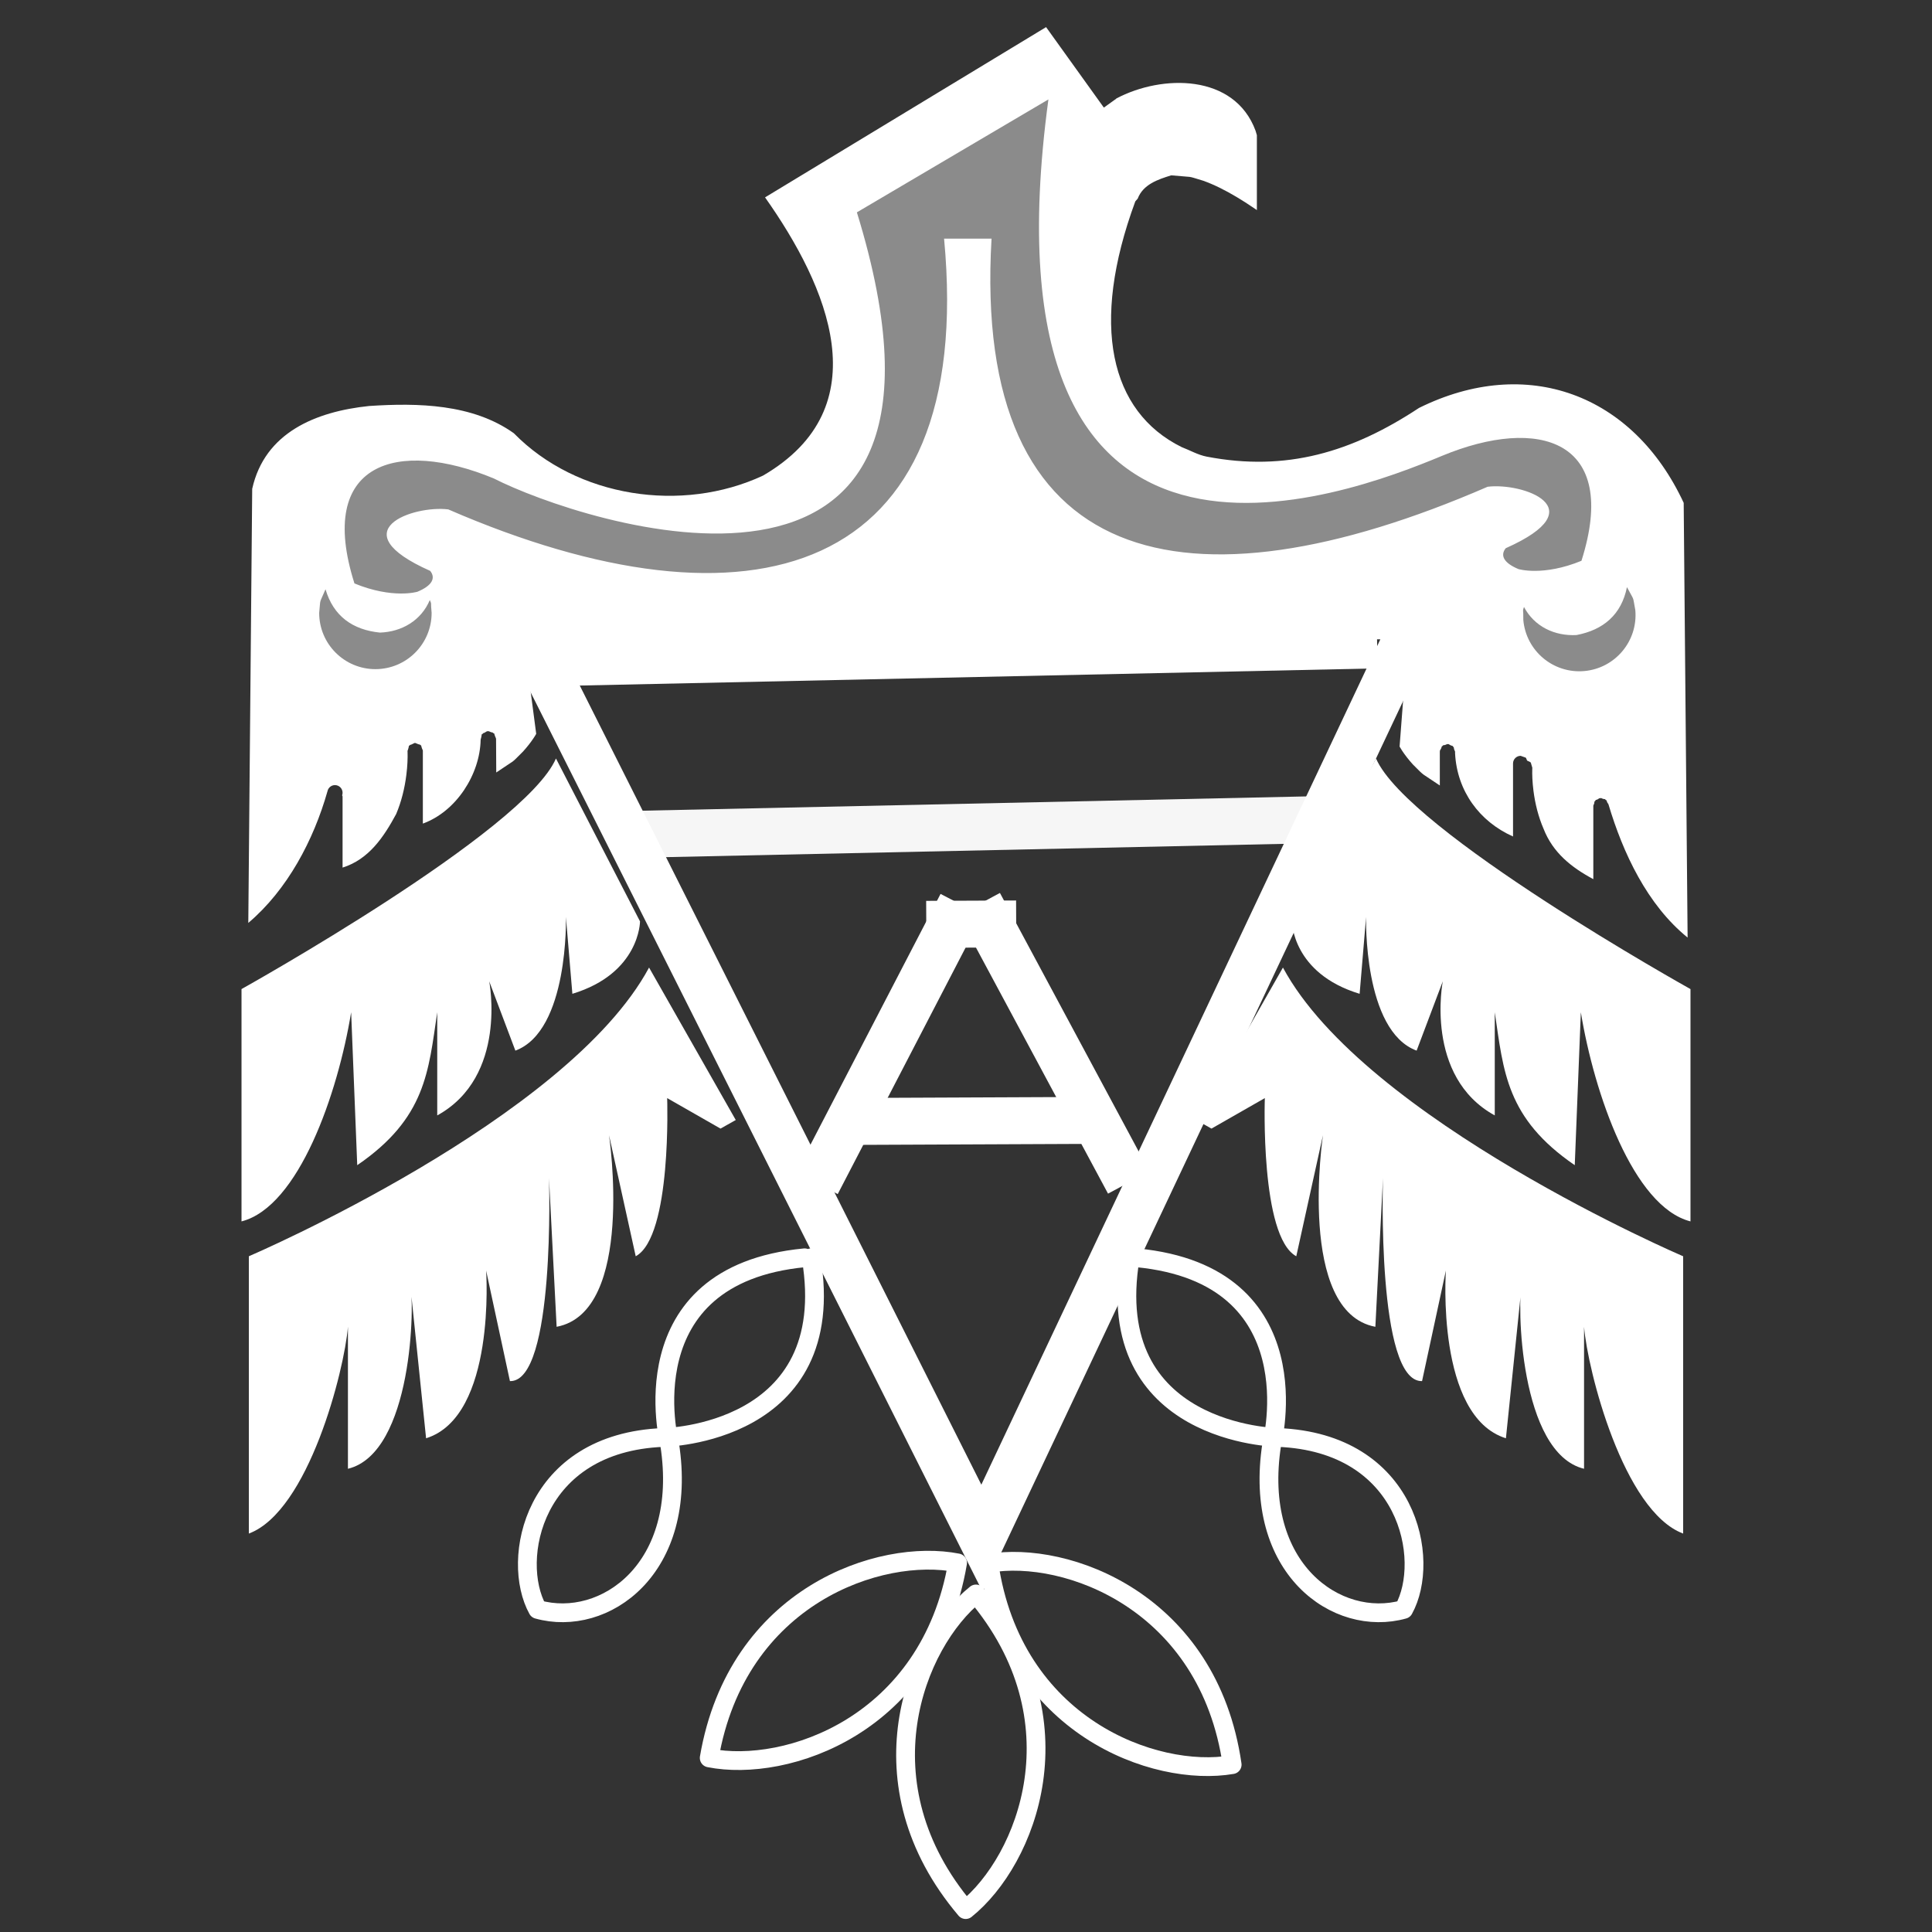 <?xml version="1.0" encoding="UTF-8"?>
<!DOCTYPE svg PUBLIC "-//W3C//DTD SVG 1.1//EN" "http://www.w3.org/Graphics/SVG/1.1/DTD/svg11.dtd">
<svg version="1.1" xmlns="http://www.w3.org/2000/svg" xmlns:xlink="http://www.w3.org/1999/xlink" x="0" y="0" width="28.809" height="28.809" viewBox="0, 0, 205.776, 205.776">
  <rect x="0" y="0" width="205.776" height="205.776" fill="#333333" stroke="none"/>
  <g id="Capa_1" transform="translate(-130.659, 237.443)">
    <g>
      <g>
        <path d="M217.054,-103.475 C220.218,-84.606 201.345,-84.34 201.345,-84.34 C201.345,-84.34 201.453,-84.345 201.32,-84.34 C187.373,-83.793 185.011,-71.285 187.926,-66.025 C195.014,-64.041 204.047,-70.334 201.98,-83.628 C201.959,-83.759 201.973,-83.652 201.973,-83.652 C201.973,-83.652 197.311,-101.647 216.355,-103.475" fill-opacity="0" stroke="#FFFFFF" stroke-width="2" stroke-linecap="round" stroke-linejoin="round"/>
        <path d="M251.039,-103.475 C247.876,-84.606 266.748,-84.34 266.748,-84.34 C266.748,-84.34 266.641,-84.345 266.774,-84.34 C280.72,-83.793 283.082,-71.285 280.167,-66.025 C273.079,-64.041 264.047,-70.334 266.114,-83.628 C266.134,-83.759 266.12,-83.652 266.12,-83.652 C266.12,-83.652 270.782,-101.647 251.738,-103.475" fill-opacity="0" stroke="#FFFFFF" stroke-width="2" stroke-linecap="round" stroke-linejoin="round"/>
      </g>
      <g>
        <path d="M199.79,-134.389 C191.068,-118.173 157.163,-103.638 157.163,-103.638 L157.163,-74.104 C163.537,-76.493 167.343,-91.513 167.718,-96.127 L167.718,-81.005 C174.59,-82.676 174.904,-98.668 174.315,-100.999 L176.041,-84.253 C183.53,-86.591 182.435,-102.115 182.435,-102.115 L184.972,-90.342 C189.831,-90.217 189.133,-111.96 189.133,-111.96 L189.945,-96.127 C198.341,-97.707 195.527,-116.527 195.527,-116.527 L198.369,-103.638 C202.235,-105.743 201.718,-120.485 201.718,-120.485 L207.401,-117.237 L209.025,-118.151 L199.79,-134.389" fill="#FFFFFF"/>
        <path d="M267.304,-134.389 C276.025,-118.173 309.93,-103.638 309.93,-103.638 L309.93,-74.104 C303.557,-76.493 299.751,-91.513 299.375,-96.127 L299.375,-81.005 C292.504,-82.676 292.19,-98.668 292.778,-100.999 L291.053,-84.253 C283.563,-86.591 284.659,-102.115 284.659,-102.115 L282.121,-90.342 C277.262,-90.217 277.96,-111.96 277.96,-111.96 L277.148,-96.127 C268.752,-97.707 271.566,-116.527 271.566,-116.527 L268.725,-103.638 C264.859,-105.743 265.375,-120.485 265.375,-120.485 L259.692,-117.237 L258.068,-118.151 L267.304,-134.389" fill="#FFFFFF"/>
      </g>
      <g>
        <g>
          <path d="M206.197,-50.209 C209.16,-67.527 224.451,-72.608 232.651,-70.98 C229.688,-53.662 214.398,-48.581 206.197,-50.209" fill-opacity="0" stroke="#FFFFFF" stroke-width="2" stroke-linecap="round" stroke-linejoin="round"/>
          <path d="M261.896,-49.492 C259.38,-66.881 244.225,-72.354 235.985,-70.937 C238.502,-53.549 253.657,-48.076 261.896,-49.492" fill-opacity="0" stroke="#FFFFFF" stroke-width="2" stroke-linecap="round" stroke-linejoin="round"/>
        </g>
        <path d="M233.514,-34.054 C222.152,-47.456 228.088,-62.436 234.606,-67.671 C245.968,-54.269 240.032,-39.29 233.514,-34.054" fill-opacity="0" stroke="#FFFFFF" stroke-width="2" stroke-linecap="round" stroke-linejoin="round"/>
      </g>
      <path d="M242.076,-234.555 L212.144,-216.42 C218.827,-206.963 224.446,-194.073 211.921,-186.784 C203.297,-182.77 192.112,-184.434 185.387,-191.3 C180.993,-194.435 175.145,-194.543 169.966,-194.2 C164.292,-193.607 158.852,-191.376 157.521,-185.377 L157.105,-139.143 C161.27,-142.669 164.065,-147.968 165.538,-153.166 C165.624,-153.605 166.05,-153.893 166.49,-153.807 C166.93,-153.721 167.217,-153.295 167.132,-152.855 L167.098,-152.736 L167.146,-152.619 L167.146,-145.036 C169.952,-145.913 171.544,-148.314 172.854,-150.74 C173.411,-152.058 173.76,-153.476 173.94,-154.916 C174.06,-155.88 174.089,-156.714 174.068,-157.339 C174.064,-157.438 174.064,-157.438 174.063,-157.45 L174.073,-157.479 L174.073,-157.501 L174.117,-157.606 C174.269,-158.052 174.128,-157.971 174.304,-158.057 C174.337,-158.138 174.305,-158.073 174.501,-158.154 L174.822,-158.312 L174.855,-158.3 L174.885,-158.313 L175.206,-158.18 C175.417,-158.108 175.379,-158.175 175.42,-158.092 C175.599,-158.018 175.454,-158.089 175.632,-157.657 L175.684,-157.552 L175.685,-157.53 L175.697,-157.501 L175.697,-149.723 C179.255,-151.014 181.78,-154.959 181.852,-158.653 L181.871,-158.726 L181.87,-158.758 L181.895,-158.818 C182.018,-159.285 181.88,-159.178 182.092,-159.302 C182.125,-159.382 182.095,-159.329 182.251,-159.395 L182.546,-159.567 L182.616,-159.548 L182.678,-159.574 L182.968,-159.456 C183.16,-159.405 183.116,-159.462 183.167,-159.375 C183.388,-159.285 183.241,-159.368 183.423,-158.937 L183.46,-158.872 L183.46,-158.848 L183.494,-158.767 L183.514,-155.166 C185.806,-156.732 184.898,-155.94 186.363,-157.393 C186.803,-157.877 187.194,-158.381 187.497,-158.838 C187.699,-159.153 187.609,-159.004 187.77,-159.283 L186.272,-170.679 L186.172,-170.679 L186.172,-172.303 L280.762,-172.303 L280.762,-170.679 L280.703,-170.679 L279.728,-157.925 L279.729,-157.926 C279.794,-157.805 279.892,-157.644 280.011,-157.465 C280.315,-157.008 280.706,-156.504 281.146,-156.02 C282.526,-154.635 281.882,-155.236 284.014,-153.783 L284.014,-157.389 L284.022,-157.409 L284.022,-157.499 L284.153,-157.724 C284.26,-157.981 284.172,-157.93 284.306,-157.986 C284.379,-158.111 284.317,-158.031 284.587,-158.102 L284.826,-158.201 L284.88,-158.179 L284.936,-158.194 L285.16,-158.063 C285.418,-157.956 285.367,-158.043 285.423,-157.909 C285.547,-157.837 285.468,-157.899 285.539,-157.63 L285.638,-157.389 L285.638,-157.199 C285.845,-153.213 288.215,-149.949 291.811,-148.349 L291.811,-156.128 C291.812,-156.576 292.175,-156.94 292.623,-156.94 C293.287,-156.665 293.118,-156.894 293.309,-156.433 C293.85,-156.167 293.622,-156.383 293.865,-155.67 C293.864,-155.659 293.864,-155.659 293.86,-155.564 C293.84,-154.959 293.869,-154.152 293.987,-153.219 C294.164,-151.825 294.509,-150.453 295.059,-149.178 C296.058,-146.616 298.032,-145.056 300.362,-143.804 L300.362,-151.637 L300.454,-151.858 C300.508,-152.12 300.436,-152.05 300.569,-152.138 C300.63,-152.285 300.575,-152.201 300.821,-152.303 L301.023,-152.435 L301.101,-152.419 L301.174,-152.449 L301.396,-152.357 C301.657,-152.303 301.587,-152.375 301.674,-152.242 C301.822,-152.18 301.738,-152.236 301.84,-151.989 L301.971,-151.788 C303.522,-146.581 306.099,-141.078 310.405,-137.582 L309.988,-183.885 C304.591,-195.492 293.272,-199.673 281.799,-193.995 L281.797,-193.994 C274.68,-189.298 267.677,-187.176 259.192,-188.806 C258.251,-188.986 257.402,-189.486 256.507,-189.827 C248.877,-193.605 246.742,-202.855 251.578,-215.992 L251.834,-216.287 C252.418,-217.809 253.988,-218.329 255.405,-218.768 C258.013,-218.518 256.892,-218.768 258.805,-218.196 C259.937,-217.793 261.124,-217.204 262.367,-216.463 C262.968,-216.105 263.556,-215.727 264.167,-215.313 C264.286,-215.232 264.404,-215.151 264.523,-215.07 C264.524,-215.069 264.526,-215.068 264.528,-215.066 L264.528,-223.044 L264.384,-223.527 C262.138,-229.59 254.441,-229.544 249.54,-226.943 L249.549,-226.93 L248.23,-225.983 L247.757,-226.642 L242.076,-234.555 z" fill="#FFFFFF"/>
      <path d="M242.325,-226.854 C234.571,-169.452 274.023,-184.627 284.266,-188.899 C294.506,-193.139 303.209,-190.653 299.099,-177.713 C295.006,-176.033 292.393,-176.829 292.393,-176.829 C290.827,-177.478 290.417,-178.284 291.033,-179.053 C300.707,-183.349 292.791,-186.063 289.105,-185.599 C257.063,-171.688 234.195,-176.606 236.267,-212.026 L231.212,-212.026 C234.632,-175.775 210.448,-169.276 178.405,-183.187 C174.72,-183.651 166.803,-180.936 176.477,-176.64 C177.093,-175.871 176.683,-175.066 175.118,-174.416 C175.118,-174.416 172.504,-173.621 168.412,-175.3 C164.301,-188.24 173.004,-190.727 183.245,-186.487 C192.379,-181.818 236.664,-166.981 221.925,-214.827 L242.325,-226.854 z" fill="#8B8B8B"/>
      <g>
        <path d="M189.874,-156.658 L198.827,-139.307 C198.827,-139.307 198.82,-133.778 191.622,-131.593 L190.935,-139.775 C190.935,-139.775 191.261,-127.657 185.551,-125.541 L182.765,-132.924 C182.765,-132.924 184.765,-122.785 177.229,-118.64 L177.229,-129.629 C176.289,-123.324 176.025,-118.351 168.708,-113.34 L168.059,-129.629 C166.648,-120.99 162.486,-108.913 156.382,-107.352 L156.382,-132.097 C156.382,-132.097 186.54,-148.9 189.874,-156.658 z" fill="#FFFFFF"/>
        <path d="M277.219,-156.658 L268.266,-139.307 C268.266,-139.307 268.273,-133.778 275.472,-131.593 L276.159,-139.775 C276.159,-139.775 275.832,-127.657 281.542,-125.541 L284.329,-132.924 C284.329,-132.924 282.328,-122.785 289.865,-118.64 L289.865,-129.629 C290.804,-123.324 291.069,-118.351 298.385,-113.34 L299.034,-129.629 C300.446,-120.99 304.607,-108.913 310.711,-107.352 L310.711,-132.097 C310.711,-132.097 280.554,-148.9 277.219,-156.658 z" fill="#FFFFFF"/>
      </g>
      <path d="M198.593,-148.585 L271.447,-150.153" fill-opacity="0" stroke="#F6F6F6" stroke-width="5"/>
      <path d="M190.281,-166.881 L277.34,-168.756" fill-opacity="0" stroke="#FFFFFF" stroke-width="5"/>
      <path d="M186.445,-170.729 L210.848,-122.166 L235.251,-73.604 L258.45,-122.753 L281.648,-171.902 L234.047,-171.315 z" fill-opacity="0" stroke="#FFFFFF" stroke-width="5"/>
      <g>
        <g>
          <path d="M217.665,-111.412 L233.056,-141.082" fill-opacity="0" stroke="#FFFFFF" stroke-width="5"/>
          <path d="M250.878,-111.492 L234.959,-141.153" fill-opacity="0" stroke="#FFFFFF" stroke-width="5"/>
          <path d="M229.315,-138.992 L238.892,-139.033" fill-opacity="0" stroke="#FFFFFF" stroke-width="5"/>
        </g>
        <path d="M221.253,-117.999 L246.88,-118.109" fill-opacity="0" stroke="#FFFFFF" stroke-width="5"/>
      </g>
      <g>
        <path d="M165.329,-174.681 C166.171,-171.812 168.227,-170.358 171.125,-170.066 C173.459,-170.146 175.523,-171.357 176.439,-173.534 C176.666,-172.995 176.503,-173.428 176.631,-172.161 C176.631,-168.854 173.95,-166.173 170.643,-166.173 C167.336,-166.173 164.655,-168.854 164.655,-172.161 C164.824,-173.84 164.62,-172.995 165.329,-174.681 z" fill="#8B8B8B"/>
        <path d="M165.329,-174.681 C166.171,-171.812 168.227,-170.358 171.125,-170.066 C173.459,-170.146 175.523,-171.357 176.439,-173.534 C176.666,-172.995 176.503,-173.428 176.631,-172.161 C176.631,-168.854 173.95,-166.173 170.643,-166.173 C167.336,-166.173 164.655,-168.854 164.655,-172.161 C164.824,-173.84 164.62,-172.995 165.329,-174.681 z" fill-opacity="0" stroke="#C3C2C2" stroke-width="0.25" stroke-opacity="0.001"/>
      </g>
      <g>
        <path d="M303.945,-174.908 C303.356,-171.977 301.434,-170.349 298.573,-169.805 C296.241,-169.681 294.08,-170.708 292.977,-172.797 C292.798,-172.241 292.923,-172.686 292.906,-171.413 C293.194,-168.118 296.098,-165.681 299.393,-165.969 C302.687,-166.257 305.124,-169.162 304.836,-172.456 C304.521,-174.114 304.798,-173.29 303.945,-174.908 z" fill="#8B8B8B"/>
        <path d="M303.945,-174.908 C303.356,-171.977 301.434,-170.349 298.573,-169.805 C296.241,-169.681 294.08,-170.708 292.977,-172.797 C292.798,-172.241 292.923,-172.686 292.906,-171.413 C293.194,-168.118 296.098,-165.681 299.393,-165.969 C302.687,-166.257 305.124,-169.162 304.836,-172.456 C304.521,-174.114 304.798,-173.29 303.945,-174.908 z" fill-opacity="0" stroke="#C3C2C2" stroke-width="0.25" stroke-opacity="0.001"/>
      </g>
    </g>
  </g>
</svg>
